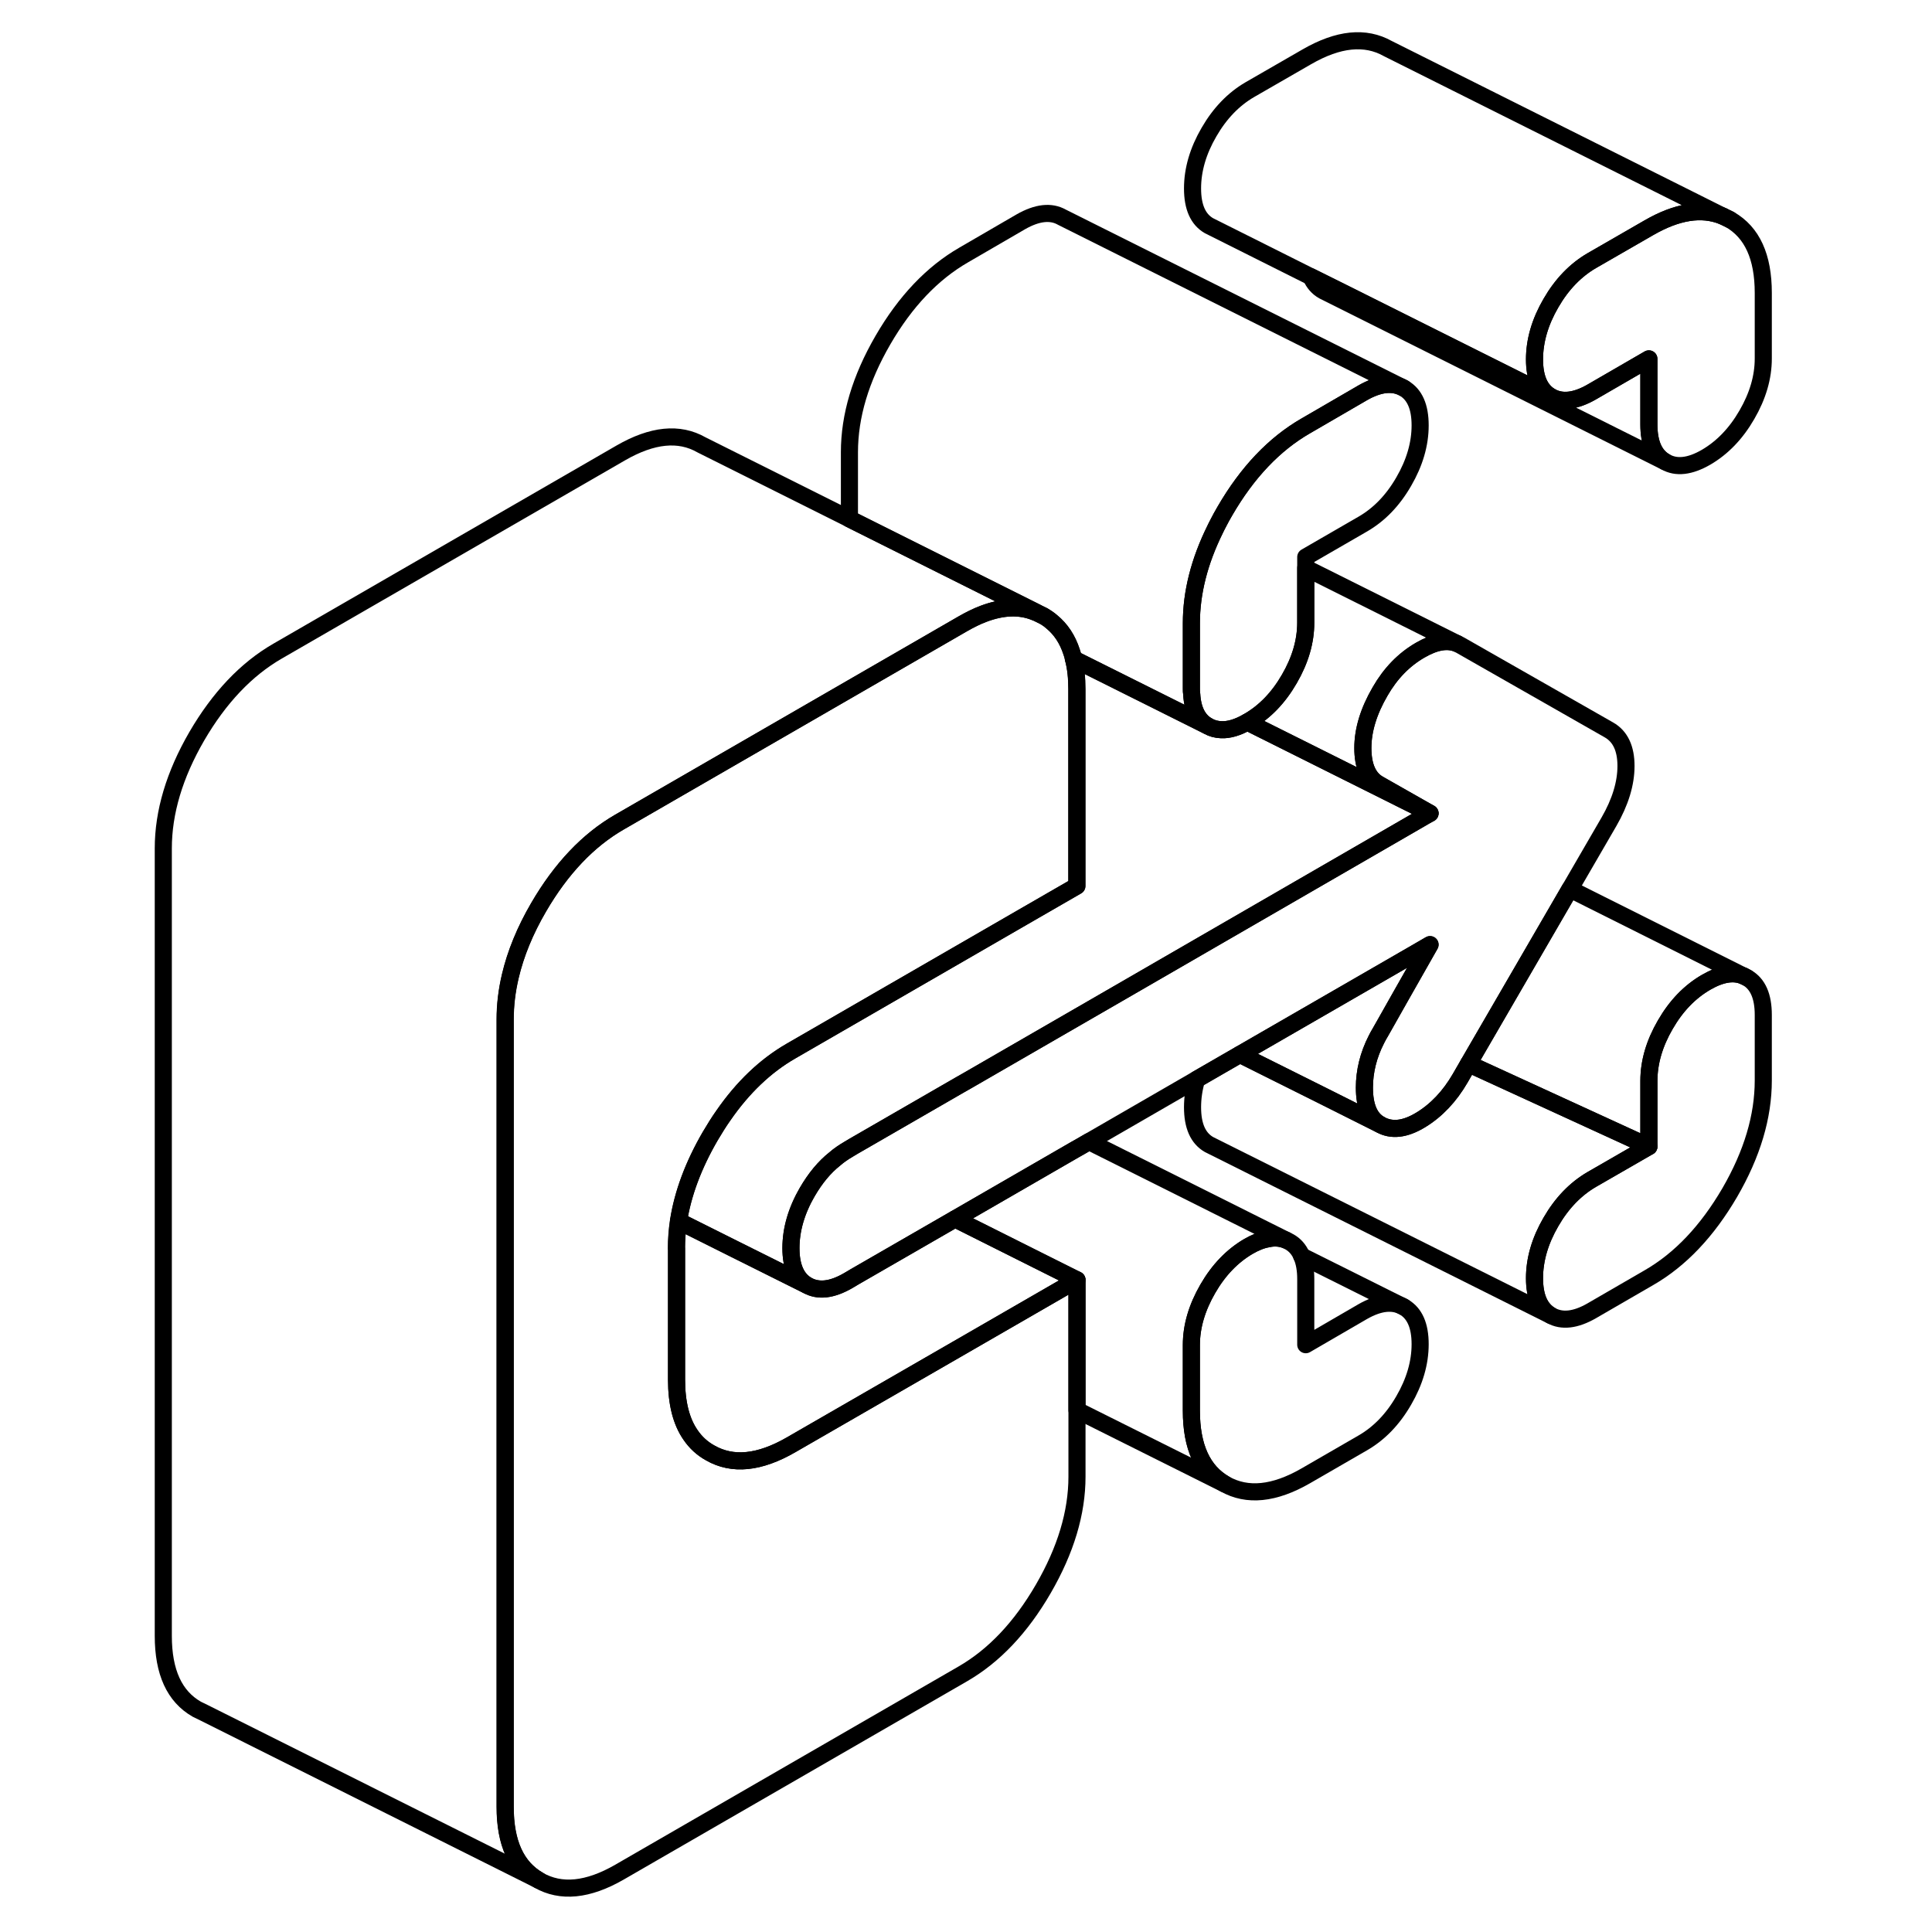 <svg width="24" height="24" viewBox="0 0 99 113" fill="none" xmlns="http://www.w3.org/2000/svg" stroke-width="1px" stroke-linecap="round" stroke-linejoin="round">
    <path d="M94.172 12.84L93.762 12.64C92.522 12.14 91.092 12.37 89.442 13.32L86.092 15.25C85.152 15.8 84.352 16.62 83.712 17.73C83.072 18.83 82.752 19.93 82.752 21.02C82.752 22.11 83.072 22.83 83.712 23.2C84.352 23.56 85.152 23.47 86.092 22.93L89.442 20.99V24.83C89.442 25.92 89.762 26.65 90.402 27.01C91.042 27.38 91.842 27.29 92.792 26.74C93.732 26.19 94.532 25.37 95.172 24.26C95.812 23.16 96.132 22.06 96.132 20.97V17.13C96.132 15.02 95.482 13.59 94.172 12.84ZM95.172 57.18L94.972 57.08C94.372 56.83 93.642 56.96 92.792 57.45C91.842 58 91.042 58.82 90.402 59.93C89.762 61.03 89.442 62.13 89.442 63.22V67.06L86.092 68.99C85.152 69.54 84.352 70.36 83.712 71.47C83.072 72.57 82.752 73.67 82.752 74.76C82.752 75.85 83.072 76.57 83.712 76.94C84.352 77.3 85.152 77.21 86.092 76.67L89.442 74.73C91.282 73.67 92.852 72.01 94.172 69.75C95.482 67.49 96.132 65.31 96.132 63.19V59.36C96.132 58.27 95.812 57.54 95.172 57.18Z" stroke="currentColor" stroke-linejoin="round"/>
    <path d="M32.571 73.02V80.7C32.571 82.06 32.841 83.14 33.391 83.93C33.691 84.37 34.071 84.72 34.541 84.98C35.851 85.73 37.421 85.57 39.261 84.51L48.921 78.94L55.991 74.86V86.37C55.991 88.48 55.331 90.67 54.021 92.93C52.711 95.19 51.141 96.85 49.301 97.91L29.231 109.5C27.391 110.56 25.811 110.72 24.501 109.97C23.191 109.22 22.541 107.8 22.541 105.68V59.62C22.541 58.79 22.641 57.95 22.841 57.1C23.151 55.78 23.701 54.43 24.501 53.06C25.811 50.81 27.391 49.14 29.231 48.08L49.301 36.49C49.721 36.25 50.121 36.05 50.521 35.9C51.631 35.48 52.641 35.44 53.531 35.8C53.551 35.8 53.571 35.81 53.601 35.82L54.011 36.02C54.191 36.12 54.351 36.23 54.501 36.36C55.041 36.8 55.431 37.39 55.671 38.13C55.721 38.26 55.751 38.39 55.781 38.53C55.921 39.06 55.981 39.65 55.981 40.31V51.82L52.791 53.66L39.251 61.48C37.761 62.34 36.441 63.6 35.301 65.25C35.031 65.63 34.781 66.04 34.531 66.46C33.551 68.15 32.931 69.81 32.681 71.42C32.601 71.96 32.561 72.49 32.561 73.02H32.571Z" stroke="currentColor" stroke-linejoin="round"/>
    <path d="M88.102 44.8C88.102 45.82 87.772 46.91 87.102 48.07L84.822 52L78.892 62.22L78.402 63.07C77.792 64.12 77.022 64.94 76.102 65.5C75.182 66.06 74.392 66.15 73.722 65.77C73.102 65.42 72.802 64.7 72.802 63.61C72.802 62.67 73.032 61.72 73.502 60.8C73.572 60.66 73.642 60.53 73.722 60.4L73.972 59.96L74.972 58.19L76.642 55.25L75.832 55.72L70.912 58.56L65.522 61.67L62.992 63.13L56.692 66.77L56.262 67.02L55.822 67.27L48.862 71.29L42.982 74.68L42.612 74.9C41.662 75.45 40.872 75.54 40.222 75.18C39.582 74.81 39.262 74.08 39.262 73C39.262 71.92 39.582 70.81 40.222 69.71C40.682 68.92 41.212 68.27 41.832 67.78C42.072 67.57 42.342 67.39 42.612 67.23L42.912 67.05L49.132 63.46L49.572 63.21L58.402 58.11L69.682 51.59L75.892 48L76.322 47.75L76.642 47.57L73.632 45.86C73.022 45.51 72.712 44.81 72.712 43.75C72.712 42.69 73.052 41.59 73.722 40.44C74.332 39.38 75.112 38.58 76.062 38.03C76.922 37.53 77.642 37.4 78.222 37.64L78.402 37.73L87.102 42.69C87.772 43.07 88.102 43.78 88.102 44.8Z" stroke="currentColor" stroke-linejoin="round"/>
    <path d="M76.062 78.62C76.062 79.71 75.742 80.81 75.102 81.91C74.462 83.02 73.662 83.84 72.712 84.39L69.372 86.32C67.532 87.38 65.952 87.54 64.642 86.8C63.332 86.05 62.682 84.62 62.682 82.51V78.67C62.682 77.58 63.002 76.49 63.642 75.38C64.282 74.27 65.082 73.45 66.022 72.9C66.422 72.67 66.792 72.52 67.142 72.46C67.532 72.37 67.892 72.4 68.212 72.53L68.412 72.63C68.732 72.81 68.972 73.08 69.132 73.45C69.292 73.82 69.372 74.27 69.372 74.81V78.65L72.712 76.71C73.662 76.17 74.462 76.08 75.102 76.44C75.742 76.81 76.062 77.53 76.062 78.62Z" stroke="currentColor" stroke-linejoin="round"/>
    <path d="M76.062 24.88C76.062 25.97 75.742 27.07 75.102 28.17C74.462 29.28 73.662 30.1 72.712 30.65L69.372 32.58V36.42C69.372 37.51 69.052 38.61 68.412 39.71C67.772 40.82 66.972 41.64 66.022 42.19C66.002 42.2 65.972 42.22 65.952 42.23C65.392 42.55 64.882 42.7 64.432 42.68C64.142 42.67 63.882 42.6 63.642 42.46C63.072 42.14 62.752 41.52 62.702 40.6C62.682 40.5 62.682 40.39 62.682 40.28V36.45C62.682 34.67 63.142 32.84 64.072 30.96C64.122 30.86 64.172 30.75 64.232 30.64C64.362 30.39 64.492 30.14 64.642 29.89C65.952 27.63 67.532 25.97 69.372 24.91L72.712 22.97C73.662 22.43 74.462 22.34 75.102 22.7C75.742 23.07 76.062 23.79 76.062 24.88Z" stroke="currentColor" stroke-linejoin="round"/>
    <path d="M94.971 57.08C94.371 56.83 93.641 56.96 92.791 57.45C91.841 58 91.041 58.82 90.401 59.93C89.761 61.03 89.441 62.13 89.441 63.22V67.06L78.891 62.22L84.821 52L94.971 57.08Z" stroke="currentColor" stroke-linejoin="round"/>
    <path d="M89.44 67.06L86.09 68.99C85.15 69.54 84.35 70.36 83.71 71.47C83.07 72.57 82.75 73.67 82.75 74.76C82.75 75.85 83.07 76.57 83.71 76.94L63.71 66.94C63.07 66.57 62.75 65.85 62.75 64.76C62.75 64.22 62.83 63.67 62.99 63.13L65.52 61.67L70.39 64.1L73.72 65.77C74.39 66.15 75.18 66.06 76.1 65.5C77.02 64.94 77.79 64.12 78.4 63.07L78.89 62.22L89.44 67.06Z" stroke="currentColor" stroke-linejoin="round"/>
    <path d="M76.639 47.57L76.32 47.75L75.889 48L69.679 51.59L58.4 58.11L49.569 63.21L49.13 63.46L42.909 67.05L42.609 67.23C42.339 67.39 42.069 67.57 41.83 67.78C41.209 68.27 40.679 68.92 40.219 69.71C39.579 70.81 39.26 71.91 39.26 73C39.26 74.09 39.579 74.81 40.219 75.18L35.989 73.07L32.69 71.42C32.94 69.81 33.559 68.15 34.539 66.46C34.789 66.04 35.039 65.63 35.309 65.25C36.449 63.6 37.77 62.34 39.26 61.48L52.799 53.66L55.989 51.82V40.31C55.989 39.65 55.929 39.06 55.789 38.54L63.639 42.46C63.88 42.6 64.139 42.67 64.429 42.68C64.879 42.7 65.389 42.55 65.95 42.23L76.639 47.57Z" stroke="currentColor" stroke-linejoin="round"/>
    <path d="M55.99 74.86L48.92 78.94L39.26 84.51C37.42 85.57 35.85 85.73 34.54 84.98C34.07 84.72 33.69 84.37 33.39 83.93C32.84 83.14 32.57 82.06 32.57 80.7V73.02C32.57 72.49 32.61 71.96 32.69 71.42L35.99 73.07L40.22 75.18C40.87 75.54 41.66 75.45 42.61 74.9L42.98 74.68L48.86 71.29L53.67 73.7L55.99 74.86Z" stroke="currentColor" stroke-linejoin="round"/>
    <path d="M90.4 27.01L70.6 17.11L70.4 17.01C70.08 16.83 69.84 16.56 69.68 16.19L71.67 17.18L83.71 23.2C84.35 23.56 85.15 23.47 86.09 22.93L89.44 20.99V24.83C89.44 25.92 89.76 26.65 90.4 27.01Z" stroke="currentColor" stroke-linejoin="round"/>
    <path d="M93.76 12.64C92.52 12.14 91.09 12.37 89.44 13.32L86.09 15.25C85.15 15.8 84.35 16.62 83.71 17.73C83.07 18.83 82.75 19.93 82.75 21.02C82.75 22.11 83.07 22.83 83.71 23.2L71.67 17.18L69.68 16.19L63.71 13.2C63.07 12.83 62.75 12.11 62.75 11.02C62.75 9.93 63.07 8.83 63.71 7.73C64.35 6.62 65.15 5.8 66.09 5.25L69.44 3.32C71.28 2.26 72.85 2.1 74.17 2.84L93.76 12.64Z" stroke="currentColor" stroke-linejoin="round"/>
    <path d="M94.172 12.84L93.762 12.64" stroke="currentColor" stroke-linejoin="round"/>
    <path d="M75.102 22.7C74.462 22.34 73.662 22.43 72.712 22.97L69.372 24.91C67.532 25.97 65.952 27.63 64.642 29.89C64.492 30.14 64.362 30.39 64.232 30.64C64.172 30.75 64.122 30.86 64.072 30.96C63.142 32.84 62.682 34.67 62.682 36.45V40.28C62.682 40.39 62.682 40.5 62.702 40.6C62.752 41.52 63.072 42.14 63.642 42.46L55.792 38.54C55.762 38.39 55.732 38.26 55.682 38.13C55.442 37.39 55.052 36.8 54.512 36.36C54.362 36.23 54.202 36.12 54.022 36.02L53.612 35.82L53.482 35.75L42.682 30.35V26.45C42.682 24.33 43.332 22.15 44.642 19.89C45.952 17.63 47.532 15.97 49.372 14.91L52.712 12.97C53.662 12.43 54.462 12.34 55.102 12.7L75.102 22.7Z" stroke="currentColor" stroke-linejoin="round"/>
    <path d="M68.211 72.53C67.891 72.4 67.531 72.37 67.141 72.46C66.791 72.52 66.421 72.67 66.021 72.9C65.081 73.45 64.281 74.27 63.641 75.38C63.001 76.49 62.681 77.58 62.681 78.67V82.51C62.681 84.62 63.331 86.05 64.641 86.8L55.991 82.48V74.86L53.671 73.7L48.861 71.29L55.821 67.27L56.261 67.02L56.691 66.77L68.211 72.53Z" stroke="currentColor" stroke-linejoin="round"/>
    <path d="M75.101 76.44L69.131 73.46" stroke="currentColor" stroke-linejoin="round"/>
    <path d="M95.171 57.18L94.971 57.08" stroke="currentColor" stroke-linejoin="round"/>
    <path d="M73.721 40.44C73.051 41.59 72.711 42.7 72.711 43.75C72.711 44.8 73.021 45.51 73.631 45.86L76.641 47.57L65.951 42.23C65.951 42.23 66.001 42.2 66.021 42.19C66.971 41.64 67.771 40.82 68.411 39.71C69.051 38.61 69.371 37.51 69.371 36.42V33.22L78.221 37.64C77.641 37.4 76.921 37.53 76.061 38.03C75.111 38.58 74.331 39.38 73.721 40.44Z" stroke="currentColor" stroke-linejoin="round"/>
    <path d="M76.641 55.25L74.971 58.19L73.971 59.96L73.721 60.4C73.641 60.53 73.572 60.66 73.501 60.8C73.031 61.72 72.802 62.67 72.802 63.61C72.802 64.7 73.101 65.42 73.721 65.77L70.391 64.1L65.522 61.67L70.911 58.56L75.832 55.72L76.641 55.25Z" stroke="currentColor" stroke-linejoin="round"/>
    <path d="M53.611 35.82C53.611 35.82 53.561 35.8 53.541 35.8C52.651 35.44 51.641 35.48 50.531 35.9C50.131 36.05 49.731 36.25 49.311 36.49L29.241 48.08C27.401 49.14 25.821 50.81 24.511 53.06C23.711 54.43 23.161 55.78 22.851 57.1C22.651 57.95 22.551 58.79 22.551 59.62V105.68C22.551 107.8 23.201 109.22 24.511 109.97L4.921 100.17L4.511 99.97C3.201 99.22 2.551 97.8 2.551 95.68V49.62C2.551 47.51 3.201 45.32 4.511 43.06C5.821 40.81 7.401 39.14 9.241 38.08L29.311 26.49C31.151 25.43 32.721 25.27 34.031 26.02L42.691 30.35L53.491 35.75L53.621 35.82H53.611Z" stroke="currentColor" stroke-linejoin="round"/>
    <path d="M54.021 36.02L53.611 35.82" stroke="currentColor" stroke-linejoin="round"/>
</svg>